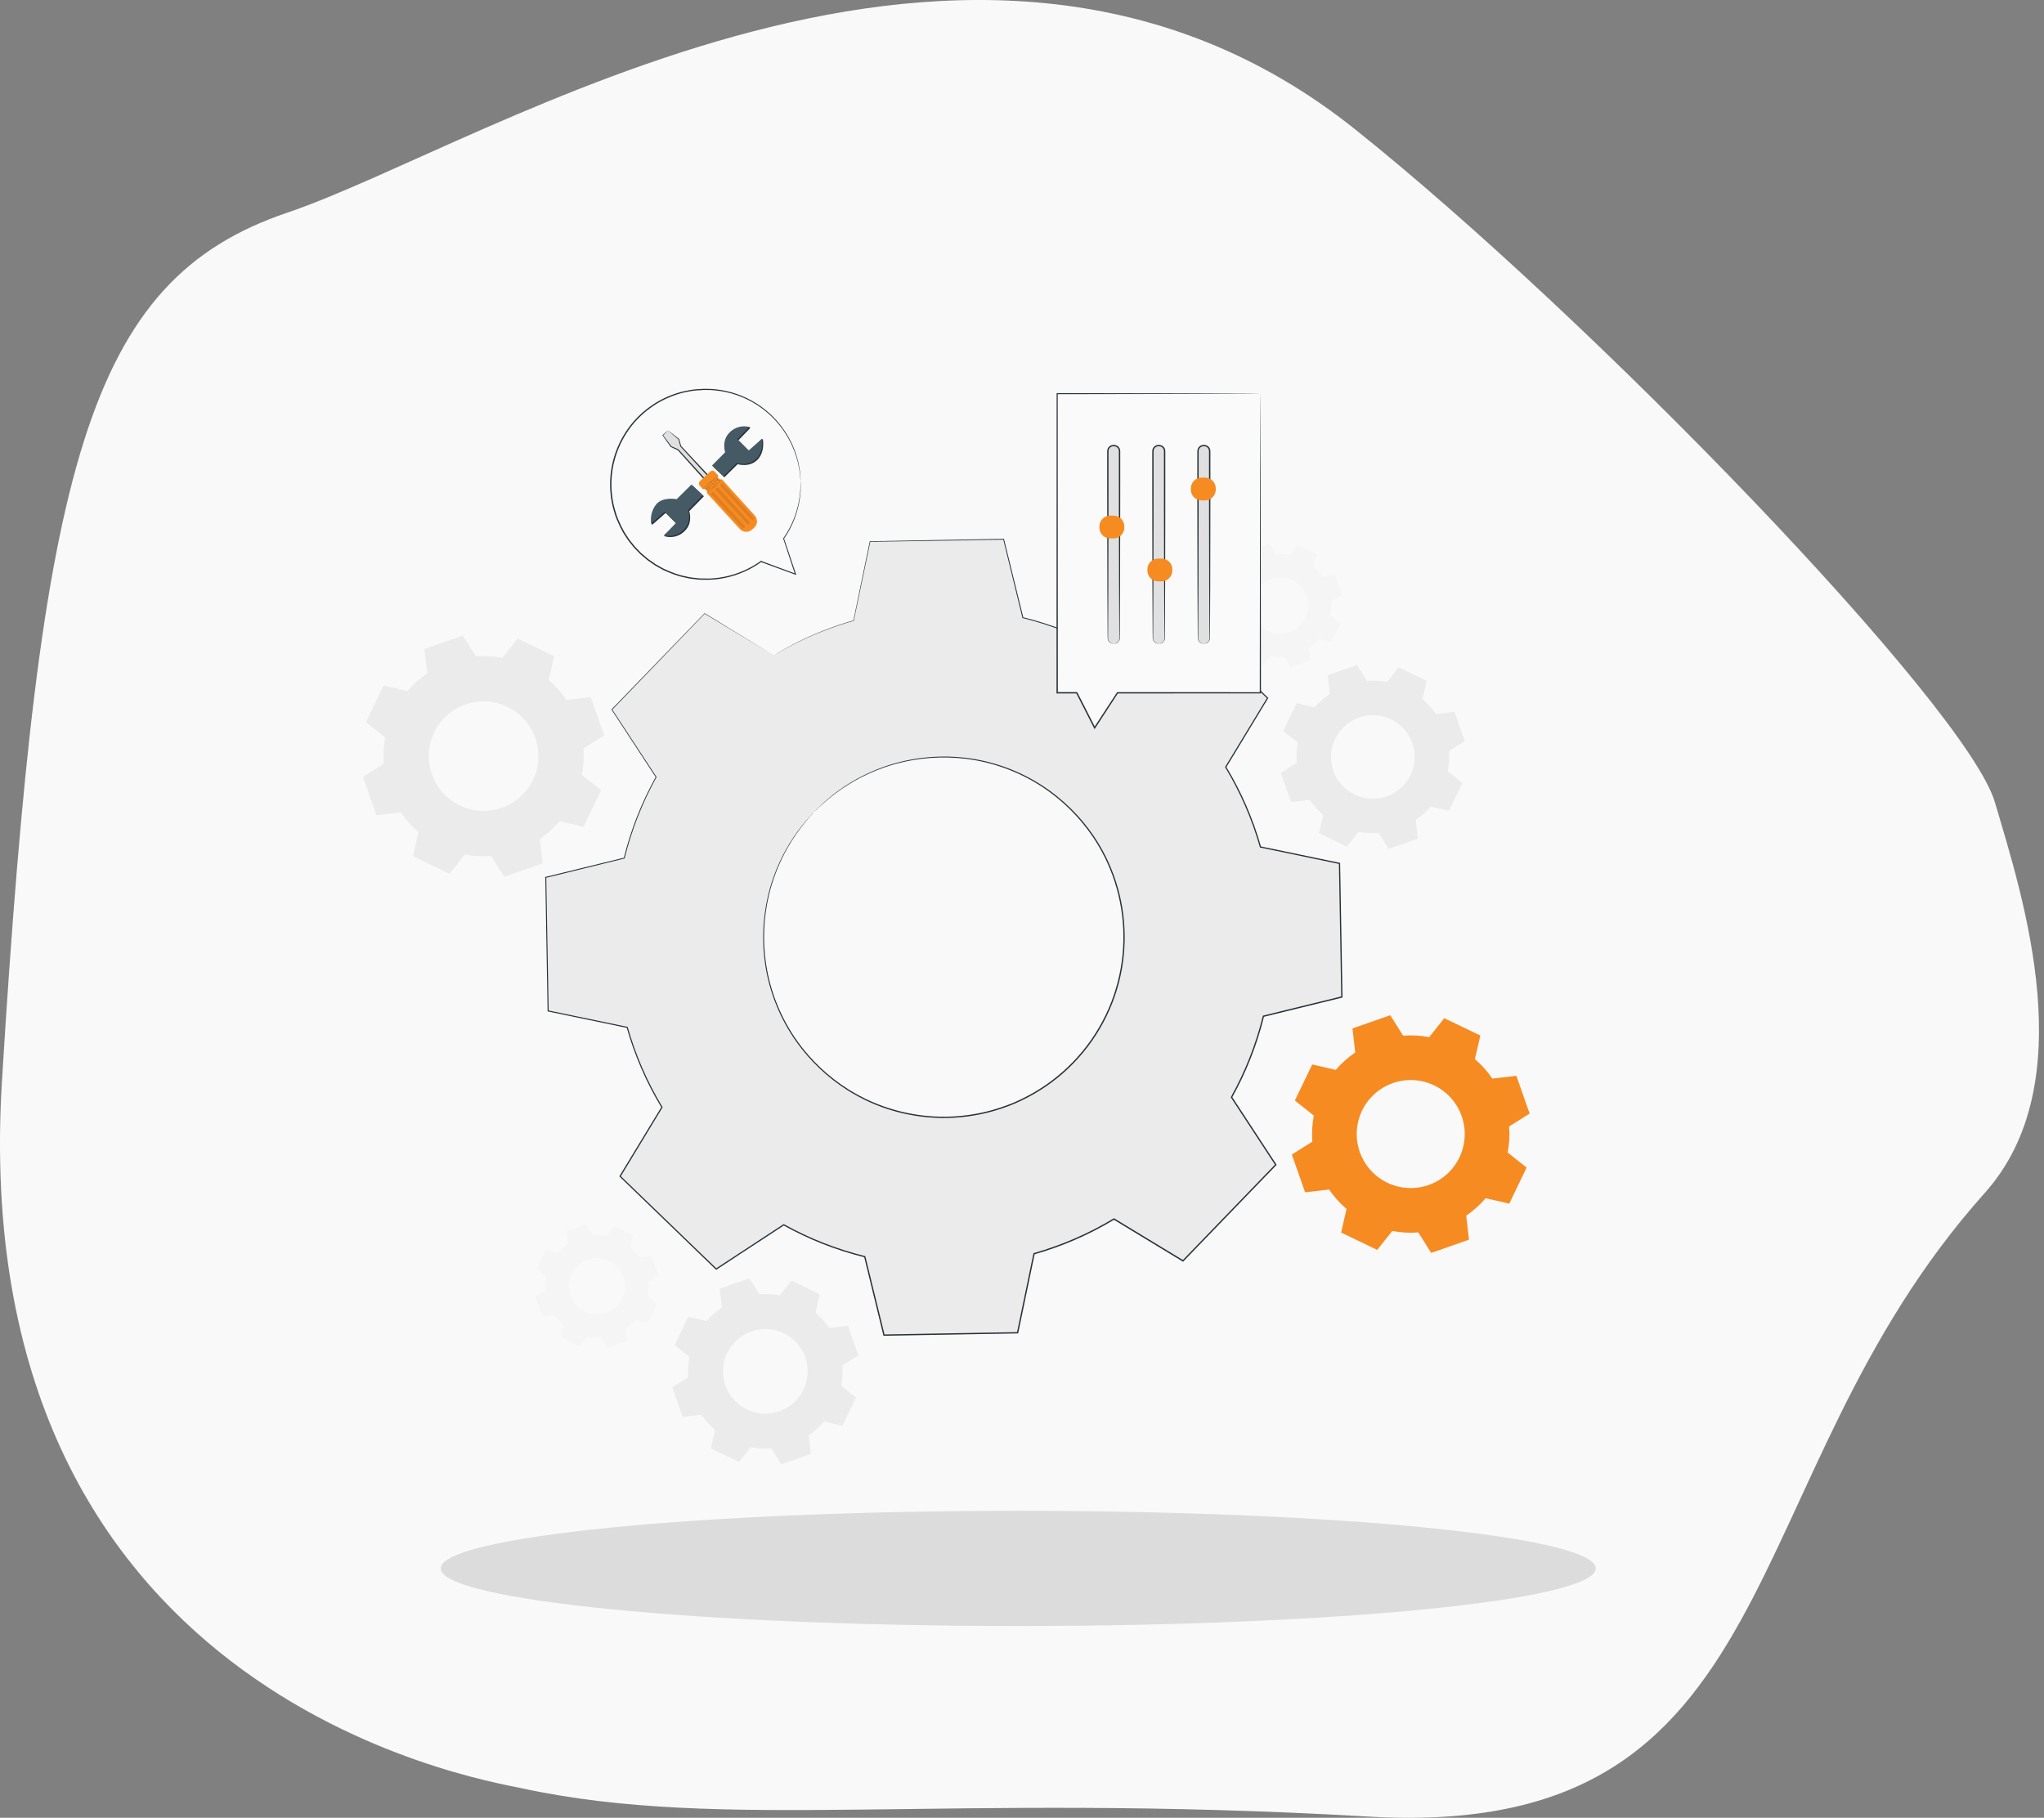 <svg width="181" height="161" viewBox="0 0 181 161" fill="none" xmlns="http://www.w3.org/2000/svg">
<rect x="0" y="0" width="181" height="161" fill="#808080" stroke="none"/>
<path fill-rule="evenodd" clip-rule="evenodd" d="M46.165 158.376C42.374 157.556 -3.177 150.169 0.176 95.69C3.529 41.211 7.738 24.828 25.447 18.833C43.156 12.837 86.204 -15.525 119.985 11.444C140.862 28.111 174.124 62.524 176.65 71.051C179.175 79.578 184.451 95.939 175.751 105.663C152.975 131.118 158.918 163.088 121.177 160.893C83.436 158.698 64.191 162.277 46.164 158.376" fill="#F9F9F9"/>
<path d="M90.168 144.013C118.411 144.013 141.307 141.73 141.307 138.912C141.307 136.095 118.411 133.811 90.168 133.811C61.924 133.811 39.028 136.095 39.028 138.912C39.028 141.73 61.924 144.013 90.168 144.013Z" fill="black" fill-opacity="0.12"/>
<path d="M36.089 61.202C36.599 60.606 37.187 60.08 37.837 59.639L37.589 57.478L40.985 56.289L42.14 58.131C42.923 58.07 43.711 58.113 44.483 58.261L45.834 56.558L49.077 58.118L48.589 60.236C49.186 60.747 49.712 61.336 50.153 61.986L52.312 61.737L53.502 65.133L51.659 66.288C51.721 67.071 51.677 67.859 51.53 68.63L53.232 69.982L51.673 73.225L49.554 72.738C49.043 73.335 48.455 73.861 47.805 74.302L48.053 76.463L44.658 77.652L43.502 75.81C42.719 75.871 41.932 75.827 41.16 75.68L39.809 77.383L36.568 75.822L37.054 73.703C36.457 73.192 35.931 72.604 35.49 71.954L33.33 72.202L32.141 68.808L33.984 67.653C33.922 66.87 33.966 66.082 34.113 65.311L32.411 63.959L33.97 60.716L36.089 61.202H36.089ZM38.448 64.867C38.032 65.732 37.882 66.701 38.016 67.651C38.151 68.602 38.565 69.491 39.205 70.206C39.845 70.922 40.682 71.431 41.612 71.671C42.542 71.91 43.521 71.868 44.427 71.551C45.333 71.233 46.125 70.654 46.702 69.887C47.278 69.12 47.615 68.198 47.668 67.24C47.721 66.282 47.489 65.329 47.001 64.502C46.513 63.676 45.791 63.012 44.926 62.596C44.352 62.32 43.728 62.159 43.092 62.124C42.456 62.089 41.818 62.179 41.217 62.39C40.615 62.6 40.061 62.928 39.586 63.353C39.111 63.778 38.724 64.292 38.448 64.867Z" fill="#EBEBEB"/>
<path d="M118.286 94.757C118.789 94.168 119.369 93.65 120.009 93.216L119.765 91.086L123.111 89.915L124.25 91.729C125.022 91.669 125.798 91.712 126.558 91.857L127.891 90.179L131.087 91.716L130.607 93.805C131.196 94.308 131.714 94.887 132.148 95.528L134.278 95.283L135.451 98.63L133.635 99.768C133.695 100.54 133.652 101.316 133.507 102.076L135.184 103.409L133.647 106.605L131.559 106.125C131.055 106.713 130.476 107.232 129.836 107.666L130.08 109.796L126.734 110.97L125.595 109.154C124.824 109.214 124.047 109.171 123.287 109.026L121.955 110.703L118.759 109.165L119.238 107.077C118.65 106.574 118.132 105.995 117.697 105.355L115.567 105.599L114.395 102.253L116.211 101.114C116.151 100.342 116.194 99.566 116.339 98.805L114.662 97.473L116.198 94.278L118.286 94.757H118.286ZM120.612 98.368C120.202 99.221 120.054 100.176 120.186 101.113C120.319 102.049 120.727 102.926 121.358 103.631C121.988 104.336 122.814 104.838 123.73 105.074C124.647 105.31 125.612 105.269 126.505 104.956C127.398 104.643 128.178 104.072 128.747 103.316C129.315 102.56 129.647 101.652 129.699 100.707C129.752 99.763 129.523 98.823 129.042 98.009C128.561 97.194 127.849 96.54 126.997 96.13C126.43 95.858 125.816 95.7 125.189 95.665C124.562 95.63 123.934 95.719 123.341 95.927C122.748 96.135 122.202 96.457 121.733 96.876C121.265 97.295 120.884 97.802 120.612 98.368Z" fill="#F68B22"/>
<path d="M116.432 62.646C116.821 62.191 117.269 61.79 117.765 61.454L117.575 59.807L120.164 58.9L121.044 60.304C121.641 60.258 122.242 60.291 122.83 60.403L123.86 59.105L126.332 60.294L125.961 61.909C126.416 62.298 126.817 62.746 127.153 63.242L128.8 63.053L129.707 65.641L128.303 66.522C128.349 67.119 128.316 67.719 128.204 68.307L129.502 69.338L128.313 71.809L126.698 71.439C126.309 71.893 125.861 72.294 125.365 72.63L125.555 74.278L122.966 75.186L122.085 73.781C121.488 73.828 120.888 73.794 120.3 73.682L119.269 74.98L116.798 73.791L117.168 72.176C116.713 71.787 116.313 71.339 115.976 70.843L114.329 71.032L113.422 68.444L114.827 67.563C114.78 66.967 114.814 66.366 114.926 65.778L113.628 64.748L114.817 62.276L116.432 62.647V62.646ZM118.231 65.439C117.914 66.098 117.799 66.837 117.902 67.562C118.004 68.286 118.32 68.964 118.807 69.51C119.295 70.055 119.934 70.443 120.643 70.626C121.351 70.808 122.098 70.776 122.789 70.534C123.48 70.292 124.083 69.851 124.523 69.266C124.962 68.681 125.219 67.979 125.259 67.248C125.3 66.518 125.123 65.791 124.751 65.161C124.379 64.531 123.828 64.025 123.169 63.708C122.285 63.283 121.268 63.226 120.342 63.551C119.416 63.875 118.656 64.554 118.231 65.438V65.439Z" fill="#EBEBEB"/>
<path d="M109.902 50.68C110.163 50.374 110.465 50.105 110.798 49.879L110.67 48.772L112.41 48.163L113.002 49.106C113.403 49.075 113.806 49.097 114.202 49.173L114.894 48.3L116.555 49.099L116.306 50.184C116.612 50.446 116.881 50.747 117.107 51.08L118.214 50.953L118.824 52.693L117.879 53.286C117.911 53.687 117.889 54.09 117.813 54.486L118.686 55.178L117.887 56.839L116.802 56.59C116.54 56.896 116.239 57.165 115.906 57.391L116.033 58.498L114.291 59.107L113.7 58.163C113.299 58.194 112.895 58.172 112.5 58.097L111.807 58.97L110.146 58.171L110.395 57.085C110.09 56.824 109.82 56.522 109.594 56.189L108.488 56.316L107.878 54.577L108.822 53.985C108.791 53.584 108.813 53.181 108.888 52.785L108.015 52.093L108.814 50.432L109.9 50.681L109.902 50.68ZM111.111 52.557C110.897 53 110.82 53.497 110.889 53.984C110.958 54.471 111.17 54.926 111.498 55.293C111.826 55.659 112.255 55.92 112.731 56.043C113.208 56.166 113.71 56.144 114.174 55.981C114.638 55.819 115.043 55.522 115.339 55.129C115.634 54.736 115.807 54.264 115.834 53.773C115.861 53.282 115.742 52.794 115.492 52.37C115.242 51.947 114.872 51.607 114.429 51.394C114.135 51.252 113.815 51.17 113.489 51.152C113.163 51.134 112.837 51.18 112.529 51.288C112.221 51.396 111.937 51.564 111.693 51.782C111.45 51.999 111.252 52.263 111.111 52.557Z" fill="#F5F5F5"/>
<path d="M49.408 110.963C49.67 110.658 49.971 110.388 50.304 110.162L50.177 109.056L51.917 108.446L52.508 109.39C52.91 109.358 53.313 109.381 53.708 109.456L54.401 108.583L56.062 109.382L55.813 110.468C56.118 110.729 56.388 111.031 56.614 111.364L57.721 111.236L58.33 112.976L57.386 113.568C57.418 113.969 57.395 114.372 57.32 114.767L58.193 115.46L57.394 117.121L56.309 116.872C56.047 117.178 55.746 117.447 55.413 117.673L55.54 118.78L53.8 119.39L53.209 118.445C52.807 118.477 52.404 118.455 52.009 118.379L51.316 119.252L49.655 118.453L49.904 117.367C49.598 117.106 49.329 116.805 49.103 116.472L47.996 116.599L47.387 114.859L48.331 114.267C48.299 113.866 48.322 113.463 48.397 113.068L47.524 112.375L48.323 110.714L49.408 110.963L49.408 110.963ZM50.617 112.84C50.404 113.283 50.327 113.78 50.396 114.267C50.465 114.754 50.677 115.209 51.005 115.576C51.332 115.942 51.762 116.203 52.238 116.326C52.714 116.449 53.216 116.427 53.68 116.265C54.144 116.102 54.55 115.805 54.845 115.412C55.141 115.019 55.313 114.547 55.34 114.056C55.368 113.565 55.249 113.077 54.999 112.654C54.749 112.23 54.379 111.89 53.936 111.677C53.641 111.536 53.322 111.453 52.996 111.435C52.67 111.417 52.343 111.463 52.035 111.571C51.727 111.679 51.443 111.847 51.2 112.065C50.957 112.282 50.758 112.546 50.617 112.84Z" fill="#F5F5F5"/>
<path d="M62.576 117.006C62.969 116.545 63.423 116.14 63.924 115.8L63.733 114.133L66.352 113.215L67.243 114.637C67.847 114.589 68.454 114.623 69.049 114.737L70.092 113.423L72.593 114.626L72.218 116.26C72.679 116.654 73.084 117.108 73.424 117.61L75.091 117.418L76.009 120.037L74.587 120.928C74.635 121.532 74.601 122.14 74.487 122.735L75.8 123.777L74.598 126.278L72.963 125.903C72.57 126.363 72.116 126.768 71.614 127.109L71.806 128.775L69.187 129.693L68.296 128.272C67.692 128.319 67.084 128.285 66.489 128.172L65.447 129.485L62.946 128.282L63.321 126.648C62.86 126.254 62.455 125.8 62.114 125.299L60.448 125.49L59.529 122.871L60.95 121.98C60.903 121.376 60.937 120.769 61.05 120.174L59.737 119.131L60.94 116.63L62.575 117.005L62.576 117.006ZM64.395 119.831C64.074 120.499 63.958 121.246 64.062 121.98C64.166 122.713 64.485 123.399 64.979 123.951C65.472 124.503 66.119 124.897 66.836 125.081C67.553 125.266 68.309 125.234 69.008 124.989C69.707 124.744 70.318 124.297 70.763 123.705C71.208 123.113 71.467 122.402 71.508 121.663C71.55 120.923 71.37 120.188 70.994 119.55C70.617 118.913 70.06 118.401 69.392 118.08C68.949 117.867 68.468 117.743 67.977 117.716C67.486 117.689 66.995 117.758 66.531 117.921C66.066 118.084 65.639 118.336 65.272 118.664C64.906 118.992 64.608 119.389 64.395 119.832L64.395 119.831Z" fill="#EBEBEB"/>
<path d="M68.513 58.041C70.723 56.706 73.102 55.672 75.587 54.967L77.044 47.965L88.875 47.758L90.577 54.704C93.085 55.321 95.499 56.271 97.756 57.528L103.735 53.609L112.247 61.827L108.541 67.938C109.876 70.149 110.91 72.528 111.615 75.013L118.616 76.47L118.823 88.301L111.877 90.004C111.26 92.512 110.31 94.926 109.054 97.182L112.972 103.161L104.754 111.674L98.642 107.967C96.431 109.303 94.051 110.337 91.566 111.041L90.108 118.044L78.278 118.25L76.575 111.304C74.067 110.687 71.653 109.737 69.397 108.48L63.418 112.399L54.907 104.181L58.613 98.069C57.277 95.858 56.243 93.479 55.538 90.994L48.538 89.537L48.331 77.706L55.277 76.003C55.895 73.496 56.844 71.082 58.1 68.826L54.181 62.847L62.399 54.335L68.513 58.041ZM72.094 71.917C69.901 74.188 68.431 77.058 67.87 80.165C67.309 83.271 67.681 86.475 68.94 89.369C70.199 92.264 72.289 94.721 74.944 96.428C77.599 98.136 80.701 99.017 83.858 98.962C87.014 98.906 90.083 97.916 92.676 96.117C95.27 94.317 97.272 91.788 98.428 88.851C99.585 85.914 99.844 82.699 99.174 79.615C98.504 76.53 96.934 73.713 94.663 71.52C93.155 70.064 91.375 68.92 89.425 68.152C87.475 67.384 85.392 67.007 83.296 67.044C81.201 67.081 79.133 67.53 77.211 68.366C75.289 69.203 73.55 70.409 72.094 71.917Z" fill="#EBEBEB"/>
<path d="M72.094 71.916C72.094 71.916 72.332 71.657 72.819 71.2C74.054 70.056 75.467 69.12 77.002 68.428C77.765 68.079 78.556 67.793 79.366 67.573C81.346 67.034 83.41 66.877 85.448 67.111C87.924 67.398 90.297 68.261 92.379 69.63C94.141 70.795 95.659 72.291 96.848 74.036C97.263 74.653 97.636 75.296 97.966 75.962C99.358 78.812 99.874 82.01 99.45 85.153C99.34 85.972 99.167 86.781 98.93 87.573C98.695 88.38 98.393 89.165 98.026 89.921C96.533 93.042 94.068 95.596 91.001 97.199C90.258 97.592 89.484 97.922 88.686 98.185C87.903 98.45 87.1 98.652 86.285 98.79C83.158 99.325 79.944 98.922 77.046 97.631C76.369 97.324 75.713 96.973 75.082 96.581C73.296 95.453 71.748 93.989 70.522 92.27C69.08 90.238 68.134 87.896 67.76 85.432C67.455 83.403 67.54 81.335 68.009 79.337C68.2 78.52 68.458 77.72 68.78 76.945C69.418 75.387 70.304 73.942 71.404 72.668C71.844 72.165 72.094 71.918 72.094 71.918C72.094 71.918 72.038 71.986 71.924 72.113C71.81 72.241 71.631 72.422 71.422 72.683C70.794 73.427 70.235 74.226 69.752 75.07C69.404 75.681 69.097 76.314 68.833 76.966C68.516 77.739 68.261 78.537 68.073 79.352C67.614 81.341 67.535 83.4 67.844 85.418C68.221 87.867 69.166 90.193 70.602 92.212C71.822 93.919 73.363 95.372 75.139 96.49C75.767 96.879 76.419 97.227 77.092 97.531C79.97 98.81 83.162 99.209 86.266 98.676C87.075 98.538 87.872 98.337 88.649 98.074C89.441 97.813 90.209 97.485 90.946 97.095C93.99 95.503 96.436 92.968 97.919 89.87C98.284 89.12 98.584 88.341 98.817 87.54C99.052 86.755 99.225 85.951 99.335 85.138C99.757 82.018 99.247 78.843 97.868 76.012C97.541 75.35 97.17 74.711 96.76 74.098C95.58 72.363 94.074 70.874 92.326 69.714C90.257 68.349 87.899 67.487 85.438 67.196C83.409 66.959 81.355 67.109 79.382 67.638C78.575 67.855 77.786 68.137 77.025 68.481C76.383 68.767 75.761 69.097 75.162 69.466C74.335 69.979 73.556 70.565 72.834 71.219C72.581 71.437 72.409 71.625 72.283 71.74C72.159 71.859 72.094 71.916 72.094 71.916Z" fill="#263238"/>
<path d="M68.513 58.041L62.389 54.351L62.412 54.348L54.203 62.868L54.206 62.83L58.129 68.807L58.141 68.825L58.13 68.843C56.878 71.098 55.931 73.509 55.314 76.013L55.308 76.036L55.285 76.041L48.34 77.748L48.372 77.706C48.439 81.43 48.51 85.384 48.584 89.537L48.547 89.491L55.55 90.946L55.579 90.951L55.588 90.981C56.293 93.46 57.326 95.835 58.659 98.042L58.675 98.069L58.659 98.096C57.51 99.99 56.244 102.08 54.954 104.209L54.946 104.143L63.459 112.36L63.391 112.353L69.369 108.433L69.398 108.414L69.428 108.431C71.68 109.683 74.089 110.631 76.591 111.248L76.626 111.256L76.634 111.291C77.167 113.466 77.75 115.839 78.337 118.237L78.28 118.191L90.111 117.983L90.053 118.03C90.513 115.819 91.01 113.432 91.51 111.028L91.518 110.992L91.553 110.983C94.03 110.279 96.402 109.248 98.607 107.919L98.613 107.915L98.644 107.896L98.675 107.915L104.788 111.621L104.714 111.631L112.932 103.119L112.925 103.193C111.606 101.179 110.3 99.186 109.007 97.213L108.987 97.183L109.005 97.152C110.259 94.9 111.207 92.492 111.823 89.989L111.832 89.955L111.866 89.947L118.812 88.245L118.769 88.301C118.698 84.262 118.629 80.319 118.562 76.47L118.606 76.523L111.604 75.067L111.572 75.06L111.563 75.029C110.859 72.548 109.828 70.173 108.496 67.965L108.48 67.938L108.496 67.912L112.204 61.801L112.212 61.863L103.702 53.641L103.759 53.646L97.779 57.563L97.756 57.577L97.733 57.564C95.48 56.309 93.069 55.359 90.565 54.741L90.542 54.736L90.536 54.712C89.919 52.187 89.363 49.913 88.838 47.766L88.873 47.793L77.042 47.992L77.068 47.97L75.605 54.971L75.603 54.982L75.592 54.985C73.723 55.514 71.912 56.227 70.186 57.116C69.615 57.408 69.201 57.647 68.924 57.803C68.648 57.964 68.513 58.041 68.513 58.041L68.919 57.794C69.195 57.636 69.607 57.394 70.177 57.098C71.901 56.201 73.712 55.481 75.581 54.948L75.568 54.963L77.017 47.959L77.022 47.938H77.043L88.874 47.722H88.902L88.909 47.75C89.437 49.896 89.995 52.17 90.615 54.695L90.587 54.666C93.099 55.283 95.517 56.233 97.777 57.49L97.733 57.492L103.71 53.57L103.741 53.55L103.767 53.576L112.282 61.792L112.311 61.819L112.29 61.853C111.088 63.838 109.853 65.875 108.586 67.966V67.913C109.924 70.128 110.96 72.511 111.667 75L111.627 74.963C113.919 75.439 116.253 75.924 118.628 76.418L118.671 76.427V76.471C118.739 80.317 118.809 84.261 118.881 88.302V88.348L118.837 88.359L111.891 90.063L111.934 90.02C111.315 92.532 110.364 94.95 109.105 97.21L109.103 97.149L113.022 103.128L113.048 103.168L113.015 103.202L104.797 111.714L104.764 111.749L104.723 111.724L98.611 108.018H98.673L98.666 108.022C96.452 109.357 94.07 110.391 91.583 111.098L91.625 111.052C91.125 113.456 90.628 115.842 90.168 118.054L90.158 118.1H90.111L78.28 118.307H78.234L78.222 118.261C77.635 115.863 77.053 113.49 76.52 111.314L76.563 111.357C74.051 110.736 71.633 109.784 69.372 108.526L69.431 108.524L63.451 112.442L63.414 112.467L63.382 112.436L54.871 104.216L54.841 104.186L54.864 104.149L58.571 98.039V98.092C57.235 95.876 56.2 93.493 55.493 91.004L55.53 91.039L48.528 89.583L48.491 89.575V89.537C48.42 85.385 48.352 81.432 48.288 77.706V77.672L48.321 77.664L55.269 75.964L55.239 75.993C55.86 73.483 56.813 71.067 58.071 68.808L58.072 68.844L54.157 62.862L54.144 62.842L54.161 62.825L62.387 54.32L62.398 54.309L62.41 54.317L68.513 58.041Z" fill="#263238"/>
<path d="M111.606 34.866H93.612V61.36H95.349L96.932 64.461L98.954 61.36H111.606V34.866Z" fill="#FAFAFA"/>
<path d="M111.606 34.866C111.606 34.866 111.608 34.906 111.609 34.987C111.61 35.069 111.611 35.194 111.612 35.353C111.614 35.68 111.616 36.159 111.618 36.782C111.622 38.039 111.627 39.873 111.633 42.197C111.639 46.861 111.649 53.49 111.66 61.36V61.414H111.606L98.955 61.419L99.004 61.392L96.983 64.493L96.926 64.58L96.88 64.488L95.322 61.435L95.299 61.388L95.352 61.42H93.555V61.361C93.559 51.338 93.564 42.15 93.567 34.867V34.819H93.614L106.751 34.844L110.353 34.856L111.291 34.862C111.502 34.863 111.608 34.867 111.608 34.867C111.608 34.867 111.496 34.87 111.281 34.872L110.334 34.877L106.722 34.889L93.614 34.914L93.662 34.867C93.665 42.149 93.67 51.338 93.674 61.361L93.614 61.301H95.389L95.405 61.334L95.43 61.381C95.963 62.427 96.492 63.464 96.988 64.434L96.885 64.428C97.58 63.364 98.267 62.311 98.908 61.328L98.925 61.302H98.957L111.608 61.307L111.554 61.361C111.565 53.506 111.574 46.889 111.581 42.234C111.587 39.904 111.592 38.066 111.596 36.806C111.598 36.178 111.6 35.696 111.602 35.366C111.603 35.204 111.604 35.081 111.605 34.995C111.606 34.909 111.606 34.866 111.606 34.866Z" fill="#263238"/>
<path d="M98.646 39.464H98.589C98.318 39.464 98.099 39.683 98.099 39.954V56.517C98.099 56.788 98.318 57.008 98.589 57.008H98.646C98.916 57.008 99.136 56.788 99.136 56.517V39.954C99.136 39.683 98.916 39.464 98.646 39.464Z" fill="#E0E0E0"/>
<path d="M98.647 57.007C98.769 56.999 98.884 56.949 98.973 56.866C99.188 56.703 99.101 56.311 99.114 55.86C99.109 54.934 99.103 53.606 99.095 51.968C99.091 50.323 99.087 48.367 99.082 46.196C99.081 45.109 99.08 43.969 99.078 42.787C99.078 42.196 99.078 41.595 99.078 40.984C99.078 40.679 99.078 40.372 99.078 40.062C99.083 39.99 99.078 39.917 99.064 39.846C99.047 39.78 99.015 39.718 98.969 39.667C98.922 39.615 98.863 39.575 98.797 39.55C98.732 39.525 98.662 39.516 98.592 39.523C98.523 39.523 98.455 39.54 98.394 39.572C98.333 39.603 98.28 39.649 98.24 39.705C98.2 39.761 98.174 39.826 98.165 39.894C98.157 39.957 98.162 40.042 98.161 40.118C98.161 40.427 98.161 40.734 98.161 41.04C98.161 41.651 98.161 42.252 98.161 42.843C98.159 44.026 98.158 45.166 98.157 46.252C98.152 48.424 98.148 50.38 98.144 52.025C98.136 53.663 98.13 54.992 98.125 55.917C98.123 56.145 98.122 56.349 98.12 56.527C98.121 56.599 98.138 56.671 98.171 56.736C98.204 56.801 98.251 56.857 98.308 56.901C98.38 56.956 98.466 56.99 98.556 56.999C98.587 57 98.618 57.003 98.649 57.007C98.618 57.012 98.586 57.013 98.555 57.011C98.461 57.007 98.37 56.975 98.294 56.92C98.231 56.875 98.18 56.816 98.143 56.748C98.107 56.679 98.087 56.604 98.085 56.527C98.083 56.349 98.081 56.145 98.079 55.916C98.074 54.991 98.068 53.663 98.06 52.024C98.056 50.379 98.052 48.423 98.047 46.252C98.046 45.165 98.045 44.025 98.043 42.842C98.043 42.251 98.043 41.65 98.043 41.039C98.043 40.734 98.043 40.426 98.043 40.117C98.041 40.036 98.043 39.956 98.049 39.876C98.061 39.789 98.094 39.707 98.145 39.635C98.196 39.563 98.263 39.505 98.341 39.464C98.419 39.424 98.506 39.403 98.594 39.403C98.681 39.396 98.768 39.409 98.849 39.441C98.929 39.472 99.002 39.522 99.06 39.586C99.119 39.652 99.161 39.731 99.182 39.816C99.199 39.897 99.205 39.98 99.2 40.062C99.2 40.372 99.2 40.679 99.2 40.984C99.2 41.595 99.2 42.196 99.2 42.787C99.199 43.969 99.198 45.109 99.196 46.196C99.192 48.367 99.187 50.323 99.184 51.968C99.176 53.606 99.169 54.934 99.165 55.86L99.159 56.471C99.164 56.547 99.152 56.624 99.124 56.696C99.095 56.767 99.051 56.832 98.994 56.884C98.949 56.928 98.894 56.963 98.834 56.984C98.774 57.005 98.71 57.013 98.647 57.007Z" fill="#263238"/>
<path d="M102.637 39.464H102.58C102.31 39.464 102.09 39.683 102.09 39.954V56.517C102.09 56.788 102.31 57.008 102.58 57.008H102.637C102.908 57.008 103.128 56.788 103.128 56.517V39.954C103.128 39.683 102.908 39.464 102.637 39.464Z" fill="#E0E0E0"/>
<path d="M102.637 57.007C102.759 56.999 102.874 56.949 102.964 56.866C103.178 56.703 103.091 56.311 103.104 55.86C103.099 54.934 103.093 53.606 103.085 51.968C103.081 50.323 103.077 48.367 103.072 46.196C103.072 45.109 103.07 43.969 103.069 42.787C103.069 42.196 103.069 41.595 103.069 40.984C103.069 40.679 103.069 40.372 103.069 40.062C103.073 39.99 103.069 39.917 103.054 39.846C103.038 39.779 103.005 39.718 102.959 39.667C102.912 39.615 102.853 39.575 102.788 39.55C102.722 39.525 102.652 39.516 102.582 39.523C102.513 39.523 102.446 39.54 102.384 39.572C102.323 39.603 102.27 39.649 102.23 39.705C102.191 39.761 102.165 39.826 102.156 39.894C102.147 39.957 102.152 40.042 102.151 40.118C102.151 40.427 102.151 40.734 102.151 41.04C102.151 41.651 102.151 42.252 102.151 42.843C102.15 44.026 102.149 45.166 102.148 46.252C102.143 48.424 102.138 50.38 102.135 52.025C102.127 53.663 102.12 54.992 102.116 55.917L102.111 56.527C102.111 56.599 102.129 56.671 102.161 56.736C102.194 56.801 102.241 56.857 102.299 56.901C102.37 56.956 102.456 56.99 102.546 56.999C102.577 57 102.608 57.003 102.639 57.007C102.608 57.012 102.577 57.013 102.545 57.011C102.451 57.007 102.36 56.975 102.284 56.92C102.221 56.875 102.17 56.816 102.134 56.748C102.097 56.679 102.077 56.604 102.075 56.527C102.073 56.349 102.071 56.145 102.069 55.916C102.065 54.991 102.058 53.663 102.05 52.024C102.046 50.379 102.042 48.423 102.037 46.252C102.036 45.165 102.035 44.025 102.034 42.842C102.034 42.251 102.034 41.65 102.034 41.039C102.034 40.734 102.034 40.426 102.034 40.117C102.031 40.036 102.033 39.956 102.04 39.876C102.051 39.789 102.084 39.707 102.135 39.635C102.186 39.563 102.253 39.505 102.332 39.464C102.41 39.424 102.497 39.403 102.585 39.403C102.671 39.396 102.758 39.409 102.839 39.441C102.92 39.472 102.992 39.522 103.051 39.586C103.109 39.652 103.151 39.731 103.173 39.816C103.189 39.897 103.195 39.98 103.19 40.062C103.19 40.372 103.19 40.679 103.19 40.984C103.19 41.595 103.19 42.196 103.19 42.787C103.189 43.969 103.188 45.109 103.187 46.196C103.182 48.367 103.178 50.323 103.174 51.968C103.166 53.606 103.16 54.934 103.155 55.86C103.153 56.089 103.151 56.292 103.15 56.471C103.155 56.547 103.143 56.624 103.114 56.696C103.086 56.767 103.042 56.832 102.985 56.884C102.939 56.928 102.885 56.963 102.825 56.984C102.764 57.005 102.701 57.013 102.637 57.007Z" fill="#263238"/>
<path d="M106.629 39.464H106.572C106.301 39.464 106.082 39.683 106.082 39.954V56.517C106.082 56.788 106.301 57.008 106.572 57.008H106.629C106.9 57.008 107.119 56.788 107.119 56.517V39.954C107.119 39.683 106.9 39.464 106.629 39.464Z" fill="#E0E0E0"/>
<path d="M106.629 57.007C106.751 56.999 106.866 56.949 106.955 56.866C107.169 56.703 107.083 56.311 107.096 55.86C107.091 54.934 107.085 53.606 107.077 51.968C107.073 50.323 107.069 48.367 107.064 46.196C107.064 45.109 107.061 43.969 107.06 42.787C107.06 42.196 107.06 41.595 107.06 40.984C107.06 40.679 107.06 40.372 107.06 40.062C107.065 39.99 107.06 39.917 107.046 39.846C107.029 39.779 106.997 39.718 106.95 39.667C106.903 39.615 106.845 39.575 106.779 39.55C106.714 39.525 106.644 39.516 106.574 39.523C106.505 39.523 106.437 39.54 106.376 39.572C106.315 39.603 106.262 39.649 106.222 39.705C106.182 39.761 106.156 39.826 106.147 39.894C106.139 39.957 106.144 40.042 106.143 40.118C106.143 40.427 106.143 40.734 106.143 41.04C106.143 41.651 106.143 42.252 106.143 42.843C106.141 44.026 106.14 45.166 106.139 46.252C106.134 48.424 106.13 50.38 106.126 52.025C106.118 53.663 106.112 54.992 106.107 55.917C106.105 56.145 106.104 56.349 106.102 56.527C106.103 56.599 106.12 56.671 106.153 56.736C106.186 56.8 106.233 56.857 106.29 56.901C106.362 56.956 106.448 56.99 106.538 56.999C106.569 57 106.6 57.003 106.631 57.007C106.6 57.012 106.568 57.013 106.537 57.011C106.443 57.007 106.352 56.975 106.276 56.92C106.213 56.875 106.162 56.816 106.125 56.748C106.089 56.679 106.069 56.604 106.067 56.527C106.065 56.349 106.063 56.145 106.061 55.916C106.056 54.991 106.05 53.663 106.042 52.024C106.038 50.379 106.034 48.423 106.029 46.252C106.028 45.165 106.027 44.025 106.025 42.842C106.025 42.251 106.025 41.65 106.025 41.039C106.025 40.734 106.025 40.426 106.025 40.117C106.023 40.036 106.025 39.956 106.031 39.876C106.043 39.789 106.076 39.706 106.127 39.635C106.178 39.563 106.245 39.505 106.323 39.464C106.401 39.424 106.488 39.403 106.576 39.403C106.663 39.396 106.75 39.409 106.83 39.441C106.911 39.472 106.984 39.522 107.042 39.586C107.101 39.652 107.143 39.731 107.164 39.816C107.181 39.897 107.187 39.98 107.182 40.062C107.182 40.372 107.182 40.679 107.182 40.984C107.182 41.595 107.182 42.196 107.182 42.787C107.181 43.969 107.18 45.109 107.179 46.196C107.174 48.367 107.169 50.323 107.166 51.968C107.158 53.606 107.151 54.934 107.147 55.86C107.145 56.089 107.143 56.292 107.141 56.471C107.147 56.547 107.134 56.624 107.106 56.696C107.077 56.767 107.033 56.832 106.976 56.884C106.931 56.928 106.876 56.963 106.816 56.984C106.756 57.005 106.692 57.013 106.629 57.007Z" fill="#263238"/>
<path d="M98.606 45.669H98.306C97.779 45.669 97.352 46.095 97.352 46.622V46.733C97.352 47.259 97.779 47.686 98.306 47.686H98.606C99.133 47.686 99.56 47.259 99.56 46.733V46.622C99.56 46.095 99.133 45.669 98.606 45.669Z" fill="#F68B22"/>
<path d="M102.858 49.472H102.558C102.031 49.472 101.604 49.899 101.604 50.426V50.536C101.604 51.063 102.031 51.49 102.558 51.49H102.858C103.385 51.49 103.812 51.063 103.812 50.536V50.426C103.812 49.899 103.385 49.472 102.858 49.472Z" fill="#F68B22"/>
<path d="M106.705 42.303H106.405C105.878 42.303 105.451 42.73 105.451 43.256V43.367C105.451 43.894 105.878 44.32 106.405 44.32H106.705C107.232 44.32 107.659 43.894 107.659 43.367V43.256C107.659 42.73 107.232 42.303 106.705 42.303Z" fill="#F68B22"/>
<path d="M70.896 42.582C70.827 40.709 70.135 38.913 68.928 37.478C67.722 36.043 66.072 35.052 64.238 34.662C62.405 34.272 60.493 34.505 58.808 35.325C57.122 36.145 55.758 37.504 54.933 39.187C54.108 40.87 53.868 42.781 54.252 44.615C54.636 46.45 55.622 48.104 57.053 49.315C58.484 50.525 60.279 51.224 62.152 51.298C64.025 51.373 65.869 50.821 67.392 49.728V49.73L70.443 50.856L69.392 47.701C70.438 46.205 70.966 44.407 70.896 42.582Z" fill="#FAFAFA"/>
<path d="M70.896 42.582C70.896 42.582 70.9 42.613 70.902 42.674C70.904 42.739 70.907 42.83 70.911 42.947C70.912 43.302 70.89 43.657 70.847 44.009C70.676 45.343 70.187 46.616 69.42 47.72L69.425 47.689C69.738 48.62 70.094 49.681 70.484 50.842L70.513 50.927L70.428 50.896L67.376 49.775L67.351 49.767L67.345 49.741V49.739L67.421 49.767C66.433 50.479 65.301 50.969 64.105 51.202C63.789 51.263 63.47 51.306 63.149 51.332C62.821 51.353 62.492 51.357 62.164 51.345C62.081 51.343 61.997 51.345 61.914 51.34L61.665 51.311L61.163 51.254C60.995 51.232 60.831 51.185 60.663 51.153C60.495 51.121 60.328 51.081 60.164 51.032C59.83 50.936 59.503 50.819 59.184 50.681C59.023 50.61 58.861 50.544 58.701 50.468L58.238 50.21L58.005 50.078L57.785 49.926L57.341 49.618L56.926 49.269L56.718 49.092L56.526 48.896C56.399 48.765 56.269 48.636 56.143 48.502L55.795 48.071C55.738 47.998 55.676 47.929 55.623 47.852L55.47 47.62C55.37 47.463 55.26 47.311 55.166 47.149C54.98 46.822 54.815 46.483 54.672 46.135C54.605 45.958 54.518 45.787 54.467 45.604C54.415 45.421 54.358 45.239 54.304 45.056C53.812 43.188 53.974 41.209 54.761 39.446C55.133 38.613 55.635 37.845 56.248 37.171C56.844 36.534 57.531 35.986 58.285 35.546C59.007 35.137 59.785 34.834 60.594 34.646L61.184 34.534C61.379 34.502 61.575 34.481 61.771 34.47C62.154 34.435 62.54 34.428 62.924 34.447C64.207 34.512 65.459 34.871 66.582 35.495C67.704 36.12 68.669 36.993 69.402 38.049C69.54 38.264 69.684 38.464 69.799 38.671L70.117 39.276C70.208 39.475 70.279 39.672 70.356 39.856C70.391 39.947 70.433 40.037 70.461 40.127C70.488 40.218 70.513 40.307 70.538 40.393C70.588 40.565 70.636 40.727 70.68 40.88C70.709 41.036 70.736 41.182 70.762 41.318C70.787 41.454 70.81 41.579 70.831 41.694C70.846 41.809 70.85 41.915 70.858 42.009C70.872 42.194 70.882 42.336 70.89 42.437C70.896 42.533 70.896 42.582 70.896 42.582C70.896 42.582 70.888 42.533 70.878 42.437C70.868 42.337 70.853 42.195 70.834 42.011C70.824 41.918 70.818 41.813 70.801 41.698C70.778 41.584 70.754 41.459 70.727 41.325L70.64 40.89C70.594 40.738 70.546 40.577 70.494 40.407C70.468 40.322 70.442 40.234 70.414 40.144C70.386 40.054 70.344 39.967 70.307 39.875C70.23 39.693 70.157 39.498 70.065 39.301L69.747 38.702C69.631 38.498 69.486 38.3 69.349 38.087C68.618 37.046 67.658 36.186 66.544 35.572C65.43 34.958 64.19 34.607 62.92 34.545C62.54 34.528 62.159 34.537 61.781 34.572C61.586 34.584 61.393 34.605 61.2 34.637L60.618 34.749C59.82 34.937 59.052 35.237 58.339 35.643C57.596 36.078 56.92 36.619 56.332 37.249C55.728 37.915 55.234 38.672 54.868 39.493C54.093 41.233 53.935 43.184 54.419 45.026C54.473 45.206 54.527 45.386 54.58 45.566C54.631 45.746 54.716 45.915 54.782 46.089C54.923 46.432 55.086 46.766 55.27 47.089C55.362 47.25 55.47 47.398 55.568 47.553L55.72 47.783C55.771 47.859 55.833 47.926 55.889 47.998L56.231 48.423L56.609 48.813L56.798 49.006L57.003 49.18L57.412 49.525L57.849 49.828L58.066 49.979L58.296 50.108L58.754 50.364C58.91 50.439 59.071 50.505 59.229 50.575C59.543 50.712 59.866 50.828 60.195 50.923C60.357 50.971 60.522 51.011 60.688 51.042C60.853 51.075 61.015 51.121 61.181 51.143L61.676 51.2L61.922 51.229C62.004 51.234 62.086 51.232 62.168 51.234C62.495 51.237 62.82 51.253 63.141 51.224C63.458 51.198 63.773 51.156 64.085 51.097C65.267 50.869 66.385 50.388 67.364 49.688L67.423 49.645L67.44 49.715V49.718L67.409 49.684L70.458 50.815L70.402 50.869L69.358 47.711L69.352 47.695L69.362 47.68C70.129 46.587 70.625 45.327 70.81 44.005C70.857 43.654 70.884 43.301 70.892 42.948C70.892 42.83 70.892 42.741 70.892 42.675C70.894 42.614 70.896 42.582 70.896 42.582Z" fill="#263238"/>
<path d="M59.152 38.117L60.109 38.905L60.28 39.521L63.164 42.63L62.846 42.937L60.039 39.831L59.426 39.561L58.692 38.554L59.152 38.117Z" fill="#E0E0E0"/>
<path d="M59.152 38.117C59.117 38.161 59.078 38.203 59.037 38.243L58.71 38.573L58.713 38.54L59.46 39.536L59.443 39.523L60.058 39.788L60.068 39.792L60.074 39.799C60.829 40.63 61.789 41.684 62.831 42.832L62.89 42.897L62.805 42.894L63.122 42.588L63.12 42.672L60.25 39.55L60.243 39.542L60.24 39.532C60.18 39.305 60.125 39.101 60.075 38.914L60.087 38.931L59.401 38.342L59.217 38.18C59.194 38.161 59.172 38.14 59.153 38.117C59.241 38.175 59.326 38.238 59.407 38.306L60.131 38.878L60.139 38.884L60.143 38.895C60.196 39.081 60.255 39.284 60.321 39.51L60.311 39.493L63.208 42.59L63.248 42.633L63.206 42.673L62.888 42.98L62.843 43.023L62.802 42.977L62.743 42.911L60.004 39.862L60.02 39.874L59.409 39.598L59.399 39.593L59.392 39.585C59.101 39.174 58.857 38.83 58.672 38.569L58.658 38.55L58.675 38.535L59.031 38.216C59.069 38.18 59.109 38.147 59.152 38.117Z" fill="#263238"/>
<path d="M63.296 41.783L63.594 42.098C63.574 42.144 63.566 42.195 63.574 42.245C63.581 42.295 63.602 42.342 63.635 42.38C63.675 42.414 63.723 42.439 63.775 42.452C63.826 42.466 63.88 42.468 63.932 42.459L66.83 45.651C66.899 45.727 66.952 45.816 66.987 45.913C67.021 46.009 67.036 46.112 67.03 46.215C67.025 46.317 66.999 46.418 66.954 46.51C66.909 46.603 66.846 46.685 66.769 46.753L66.597 46.906C66.444 47.04 66.246 47.11 66.043 47.099C65.84 47.089 65.649 46.999 65.512 46.849L62.603 43.679C62.619 43.626 62.618 43.568 62.6 43.515C62.582 43.462 62.549 43.416 62.504 43.382C62.467 43.352 62.424 43.331 62.378 43.321C62.331 43.311 62.283 43.312 62.237 43.324L61.965 43.013C61.915 42.956 61.89 42.883 61.894 42.808C61.897 42.733 61.93 42.662 61.986 42.611L62.89 41.771C62.946 41.719 63.02 41.692 63.096 41.694C63.171 41.696 63.243 41.728 63.296 41.783Z" fill="#F68B22"/>
<g opacity="0.3">
<path opacity="0.3" d="M66.521 46.029L63.813 43.079C63.8 43.065 63.79 43.049 63.784 43.031C63.777 43.013 63.774 42.993 63.775 42.974C63.776 42.955 63.78 42.936 63.788 42.919C63.797 42.901 63.808 42.886 63.822 42.873C63.836 42.86 63.853 42.849 63.871 42.843C63.889 42.836 63.908 42.833 63.927 42.834C63.947 42.835 63.965 42.84 63.983 42.848C64 42.856 64.016 42.867 64.029 42.881L66.737 45.831C66.75 45.845 66.76 45.862 66.766 45.88C66.773 45.898 66.776 45.917 66.775 45.937C66.775 45.956 66.77 45.975 66.762 45.992C66.754 46.01 66.742 46.025 66.728 46.038C66.699 46.064 66.662 46.078 66.623 46.077C66.584 46.075 66.547 46.058 66.521 46.029Z" fill="black"/>
</g>
<g opacity="0.3">
<path opacity="0.3" d="M66.132 46.386L63.424 43.436C63.411 43.422 63.401 43.406 63.394 43.388C63.388 43.37 63.385 43.35 63.386 43.331C63.386 43.312 63.391 43.293 63.399 43.276C63.407 43.258 63.419 43.243 63.433 43.23C63.447 43.217 63.464 43.206 63.482 43.2C63.5 43.193 63.519 43.19 63.538 43.191C63.557 43.192 63.576 43.197 63.594 43.205C63.611 43.213 63.627 43.224 63.64 43.238L66.347 46.189C66.36 46.203 66.371 46.219 66.377 46.237C66.384 46.256 66.387 46.275 66.386 46.294C66.385 46.313 66.38 46.332 66.372 46.349C66.364 46.367 66.353 46.383 66.339 46.396C66.324 46.408 66.308 46.419 66.29 46.425C66.272 46.432 66.253 46.435 66.233 46.434C66.214 46.433 66.195 46.428 66.178 46.42C66.161 46.412 66.145 46.401 66.132 46.386Z" fill="black"/>
</g>
<g opacity="0.3">
<path opacity="0.3" d="M65.715 46.769L63.007 43.819C62.994 43.805 62.984 43.788 62.977 43.77C62.971 43.752 62.968 43.733 62.968 43.714C62.969 43.695 62.974 43.676 62.982 43.658C62.99 43.641 63.002 43.625 63.016 43.612C63.03 43.599 63.047 43.589 63.065 43.583C63.083 43.576 63.102 43.573 63.121 43.574C63.14 43.575 63.159 43.579 63.176 43.587C63.194 43.596 63.21 43.607 63.222 43.621L65.931 46.571C65.957 46.6 65.971 46.638 65.969 46.676C65.967 46.715 65.95 46.752 65.922 46.778C65.907 46.791 65.891 46.801 65.873 46.808C65.855 46.814 65.836 46.817 65.816 46.816C65.797 46.816 65.778 46.811 65.761 46.803C65.743 46.795 65.728 46.783 65.715 46.769Z" fill="black"/>
</g>
<path d="M63.594 42.098C63.598 42.102 63.297 42.38 62.922 42.717C62.547 43.054 62.239 43.325 62.236 43.321C62.232 43.317 62.533 43.04 62.908 42.702C63.283 42.364 63.591 42.094 63.594 42.098Z" fill="#263238"/>
<path d="M63.935 42.462C63.939 42.467 63.643 42.742 63.275 43.078C62.906 43.413 62.604 43.682 62.601 43.678C62.597 43.674 62.892 43.398 63.261 43.063C63.63 42.727 63.93 42.458 63.935 42.462Z" fill="#263238"/>
<path d="M62.751 43.503C62.738 43.483 62.726 43.461 62.716 43.44C62.688 43.39 62.651 43.345 62.608 43.307C62.565 43.269 62.516 43.239 62.462 43.218C62.439 43.211 62.417 43.202 62.395 43.192C62.42 43.191 62.444 43.195 62.467 43.204C62.524 43.223 62.577 43.253 62.622 43.292C62.667 43.332 62.703 43.38 62.729 43.434C62.741 43.455 62.748 43.479 62.751 43.503Z" fill="#263238"/>
<path d="M62.868 43.366C62.863 43.369 62.806 43.291 62.724 43.205C62.642 43.119 62.567 43.059 62.571 43.054C62.695 43.131 62.797 43.238 62.868 43.366V43.366Z" fill="#263238"/>
<path d="M62.993 43.27C62.885 43.168 62.786 43.056 62.698 42.936C62.754 42.985 62.806 43.039 62.853 43.097C62.905 43.15 62.952 43.208 62.993 43.27Z" fill="#263238"/>
<path d="M63.146 43.12C63.032 43.029 62.931 42.922 62.847 42.803C62.901 42.852 62.952 42.903 62.999 42.959C63.052 43.009 63.101 43.063 63.146 43.12Z" fill="#263238"/>
<path d="M63.266 42.985C63.204 42.955 63.149 42.913 63.103 42.861C63.058 42.809 63.024 42.748 63.003 42.683C63.038 42.74 63.077 42.795 63.118 42.848C63.165 42.896 63.214 42.942 63.266 42.985Z" fill="#263238"/>
<path d="M63.468 42.855C63.397 42.824 63.334 42.779 63.281 42.722C63.229 42.666 63.189 42.599 63.164 42.526C63.238 42.658 63.342 42.771 63.468 42.855Z" fill="#263238"/>
<path d="M63.536 42.669C63.479 42.647 63.428 42.609 63.39 42.561C63.351 42.512 63.326 42.455 63.317 42.394C63.36 42.506 63.437 42.602 63.536 42.669Z" fill="#263238"/>
<path d="M63.804 42.59C63.779 42.595 63.753 42.594 63.729 42.587C63.669 42.575 63.612 42.548 63.565 42.509C63.518 42.47 63.482 42.419 63.459 42.362C63.448 42.34 63.443 42.315 63.443 42.289C63.446 42.289 63.453 42.316 63.472 42.357C63.498 42.409 63.534 42.456 63.578 42.493C63.623 42.531 63.675 42.558 63.732 42.574C63.774 42.585 63.804 42.587 63.804 42.59Z" fill="#263238"/>
<path d="M67.559 38.955L67.474 38.861L66.383 39.993L65.387 38.997L66.437 37.908L66.352 37.814C66.028 37.772 65.698 37.812 65.393 37.93C65.088 38.048 64.818 38.241 64.606 38.49C63.974 39.206 64.301 40.147 64.301 40.147L63.135 41.324L64.145 42.271L65.317 41.114C65.317 41.114 66.409 41.45 67.112 40.677C67.749 39.976 67.559 38.955 67.559 38.955Z" fill="#263238"/>
<path d="M62.333 43.955L61.324 43.011L60.017 44.305C60.017 44.305 58.816 44.066 58.222 44.742C57.836 45.189 57.639 45.77 57.675 46.36C57.684 46.438 57.774 46.464 57.774 46.464L58.95 45.427L59.946 46.422L58.798 47.417L58.896 47.511C59.225 47.596 59.571 47.587 59.895 47.484C60.219 47.381 60.508 47.188 60.727 46.928C61.359 46.213 61.033 45.272 61.033 45.272L62.333 43.955Z" fill="#263238"/>
<path d="M67.473 38.861L66.297 39.899L65.302 38.904L66.351 37.815C66.022 37.73 65.676 37.739 65.352 37.842C65.028 37.945 64.74 38.138 64.52 38.397C63.889 39.112 64.215 40.054 64.215 40.054L63.049 41.231L64.06 42.178L65.232 41.021C65.232 41.021 66.325 41.357 67.027 40.584C67.664 39.883 67.473 38.861 67.473 38.861Z" fill="#455A64"/>
<path d="M62.235 43.861L61.226 42.917L59.92 44.212C59.92 44.212 58.719 43.973 58.125 44.648C57.929 44.885 57.788 45.162 57.71 45.46C57.633 45.758 57.621 46.069 57.677 46.371L58.853 45.334L59.848 46.329L58.798 47.418C59.128 47.503 59.474 47.494 59.798 47.391C60.122 47.288 60.41 47.095 60.63 46.835C61.262 46.12 60.935 45.179 60.935 45.179L62.235 43.861Z" fill="#455A64"/>
</svg>
